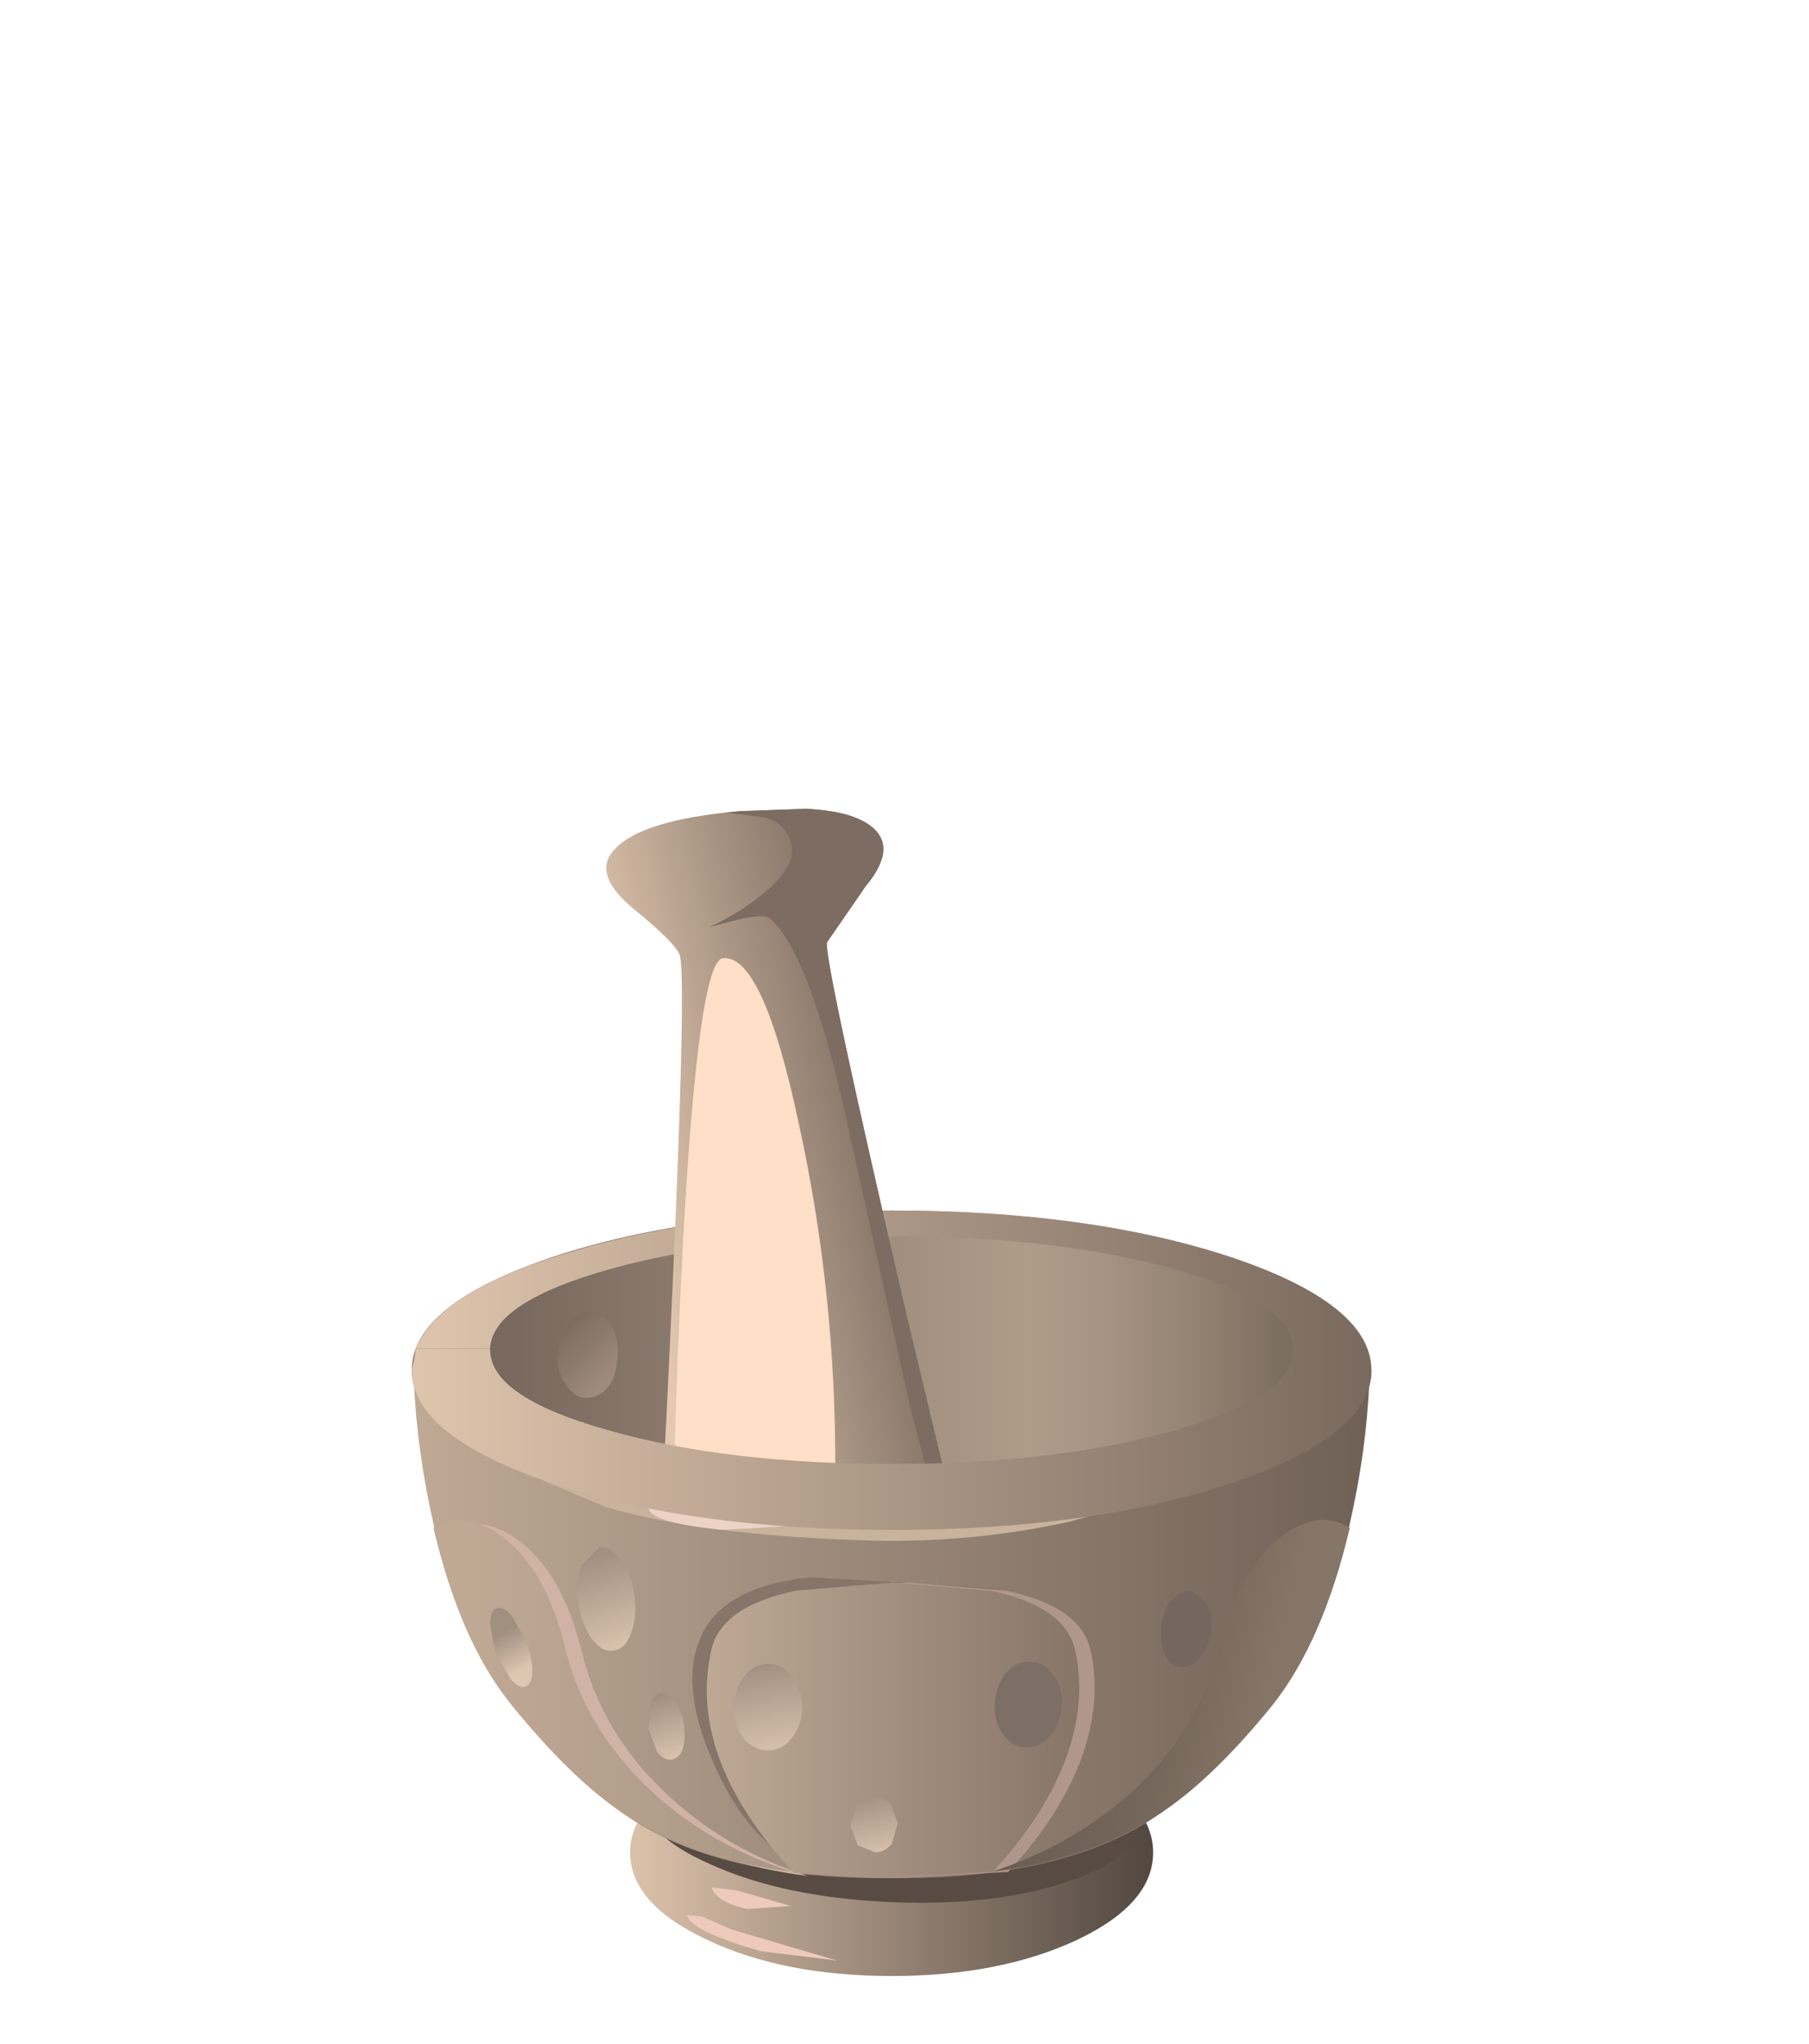 <?xml version="1.0" encoding="UTF-8" standalone="no"?>
<svg xmlns:xlink="http://www.w3.org/1999/xlink" height="99.2px" width="87.85px" xmlns="http://www.w3.org/2000/svg">
  <g transform="matrix(1.0, 0.0, 0.0, 1.0, 0.0, 0.0)">
    <use height="15.5" transform="matrix(1.0, 0.0, 0.0, 1.0, 20.0, 58.75)" width="46.6" xlink:href="#sprite0"/>
    <use height="43.6" transform="matrix(0.669, -0.734, 0.734, 0.669, 8.379, 64.757)" width="41.35" xlink:href="#sprite1"/>
    <use height="30.45" transform="matrix(1.0, 0.0, 0.0, 1.0, 20.0, 65.45)" width="46.6" xlink:href="#sprite5"/>
  </g>
  <defs>
    <g id="sprite0" transform="matrix(1.0, 0.0, 0.0, 1.0, 23.3, 7.75)">
      <use height="15.5" transform="matrix(1.0, 0.0, 0.0, 1.0, -23.3, -7.75)" width="46.6" xlink:href="#shape0"/>
    </g>
    <g id="shape0" transform="matrix(1.0, 0.0, 0.0, 1.0, 23.3, 7.75)">
      <path d="M16.45 -5.5 Q23.3 -3.2 23.3 0.0 23.3 3.2 16.45 5.5 9.65 7.75 0.0 7.75 -9.65 7.75 -16.45 5.5 -23.3 3.2 -23.3 0.0 -23.3 -3.2 -16.45 -5.5 -9.65 -7.75 0.0 -7.75 9.65 -7.75 16.45 -5.5" fill="url(#gradient0)" fill-rule="evenodd" stroke="none"/>
      <path d="M23.05 -1.05 L19.5 -1.05 Q19.45 -3.3 13.75 -4.9 8.0 -6.5 0.0 -6.5 -8.0 -6.5 -13.7 -4.9 -19.4 -3.3 -19.5 -1.05 L-23.1 -1.05 Q-21.95 -3.9 -15.4 -5.8 -8.8 -7.75 0.0 -7.75 8.8 -7.75 15.4 -5.8 21.9 -3.9 23.05 -1.05" fill="url(#gradient1)" fill-rule="evenodd" stroke="none"/>
      <path d="M-15.2 -2.65 Q-14.25 -3.05 -13.7 -2.25 -13.15 -1.5 -13.35 -0.3 -13.5 0.9 -14.35 1.25 -15.25 1.6 -15.85 0.65 -16.45 -0.25 -16.1 -1.35 -15.8 -2.4 -15.2 -2.65" fill="url(#gradient2)" fill-rule="evenodd" stroke="none"/>
      <path d="M-7.55 -0.65 Q-6.8 -0.95 -6.45 -0.3 -6.05 0.3 -6.25 1.25 -6.4 2.2 -7.05 2.45 -7.75 2.75 -8.2 1.95 -8.6 1.25 -8.3 0.35 -8.0 -0.5 -7.55 -0.65" fill="url(#gradient3)" fill-rule="evenodd" stroke="none"/>
    </g>
    <linearGradient gradientTransform="matrix(0.023, 0.0, 0.0, -0.023, 0.0, 0.0)" gradientUnits="userSpaceOnUse" id="gradient0" spreadMethod="pad" x1="-819.2" x2="819.2">
      <stop offset="0.0" stop-color="#78685d"/>
      <stop offset="0.675" stop-color="#b09b89"/>
      <stop offset="0.757" stop-color="#a99584"/>
      <stop offset="0.878" stop-color="#968574"/>
      <stop offset="1.0" stop-color="#7d6f60"/>
    </linearGradient>
    <linearGradient gradientTransform="matrix(0.03, 0.0, 0.0, -0.03, -0.7, -4.4)" gradientUnits="userSpaceOnUse" id="gradient1" spreadMethod="pad" x1="-819.2" x2="819.2">
      <stop offset="0.0" stop-color="#e3c9b1"/>
      <stop offset="1.0" stop-color="#78685d"/>
    </linearGradient>
    <linearGradient gradientTransform="matrix(0.002, 0.002, 0.002, -0.002, -15.15, -1.1)" gradientUnits="userSpaceOnUse" id="gradient2" spreadMethod="pad" x1="-819.2" x2="819.2">
      <stop offset="0.0" stop-color="#706257"/>
      <stop offset="1.0" stop-color="#a18d7e"/>
    </linearGradient>
    <linearGradient gradientTransform="matrix(0.001, 0.001, 0.001, -0.002, -7.6, 0.6)" gradientUnits="userSpaceOnUse" id="gradient3" spreadMethod="pad" x1="-819.2" x2="819.2">
      <stop offset="0.0" stop-color="#706257"/>
      <stop offset="1.0" stop-color="#a18d7e"/>
    </linearGradient>
    <g id="sprite1" transform="matrix(1.0, 0.0, 0.0, 1.0, 20.65, 21.8)">
      <use height="43.6" transform="matrix(1.0, 0.0, 0.0, 1.0, -20.65, -21.8)" width="41.35" xlink:href="#shape1"/>
      <use height="24.6" transform="matrix(1.0, 0.0, 0.0, 1.0, -14.15, -14.35)" width="25.55" xlink:href="#sprite2"/>
      <use height="18.25" transform="matrix(1.0, 0.0, 0.0, 1.0, -10.2, -12.6)" width="19.65" xlink:href="#sprite3"/>
      <use height="13.5" transform="matrix(1.0, 0.0, 0.0, 1.0, -6.85, -10.95)" width="14.4" xlink:href="#sprite4"/>
      <use height="40.8" transform="matrix(1.0, 0.0, 0.0, 1.0, -20.6, -19.0)" width="41.3" xlink:href="#shape5"/>
    </g>
    <g id="shape1" transform="matrix(1.0, 0.0, 0.0, 1.0, 20.65, 21.8)">
      <path d="M9.75 -15.95 Q10.05 -16.45 9.9 -19.2 9.8 -21.45 11.0 -21.75 13.0 -22.15 16.95 -18.5 L19.2 -16.2 Q20.85 -14.2 20.7 -12.9 20.55 -11.6 18.35 -11.5 L15.05 -11.05 Q14.2 -10.4 4.15 4.2 L-5.7 18.7 Q-6.35 19.8 -7.6 20.7 -10.2 22.5 -13.4 21.4 -15.75 20.6 -17.3 19.05 -18.95 17.75 -20.0 15.4 -21.35 12.3 -19.8 9.6 L-18.0 7.5 Q8.85 -14.45 9.75 -15.95" fill="url(#gradient4)" fill-rule="evenodd" stroke="none"/>
    </g>
    <linearGradient gradientTransform="matrix(0.007, 0.005, 0.005, -0.007, 0.45, 0.75)" gradientUnits="userSpaceOnUse" id="gradient4" spreadMethod="pad" x1="-819.2" x2="819.2">
      <stop offset="0.0" stop-color="#e3c9b1"/>
      <stop offset="1.0" stop-color="#78685d"/>
    </linearGradient>
    <g id="sprite2" transform="matrix(1.0, 0.0, 0.0, 1.0, 0.0, 0.0)">
      <use height="24.6" transform="matrix(1.0, 0.0, 0.0, 1.0, 0.0, 0.0)" width="25.55" xlink:href="#shape2"/>
    </g>
    <g id="shape2" transform="matrix(1.0, 0.0, 0.0, 1.0, 0.0, 0.0)">
      <path d="M25.2 0.05 Q26.7 1.35 21.7 8.3 16.85 15.15 10.45 20.95 4.85 26.05 1.5 24.05 0.2 23.3 0.0 21.8 -0.15 20.3 0.9 19.15 3.85 16.0 13.6 8.0 24.25 -0.7 25.2 0.05" fill="#ffdfc7" fill-rule="evenodd" stroke="none"/>
    </g>
    <g id="sprite3" transform="matrix(1.0, 0.0, 0.0, 1.0, 0.1, 0.0)">
      <use height="18.25" transform="matrix(1.0, 0.0, 0.0, 1.0, -0.1, 0.0)" width="19.65" xlink:href="#shape3"/>
    </g>
    <g id="shape3" transform="matrix(1.0, 0.0, 0.0, 1.0, 0.1, 0.0)">
      <path d="M16.75 5.35 Q12.6 11.15 8.45 14.95 4.8 18.3 1.9 18.25 -0.85 18.15 0.2 15.9 1.05 13.9 8.85 7.3 16.65 0.65 18.85 0.05 20.95 -0.55 16.75 5.35" fill="#ffdfc7" fill-rule="evenodd" stroke="none"/>
    </g>
    <g id="sprite4" transform="matrix(1.0, 0.0, 0.0, 1.0, 0.05, 0.0)">
      <use height="13.5" transform="matrix(1.0, 0.0, 0.0, 1.0, -0.05, 0.0)" width="14.4" xlink:href="#shape4"/>
    </g>
    <g id="shape4" transform="matrix(1.0, 0.0, 0.0, 1.0, 0.05, 0.0)">
      <path d="M8.8 7.0 Q2.3 14.05 0.3 13.45 -1.5 12.85 5.4 6.5 12.25 0.25 14.1 0.0 15.45 -0.2 8.8 7.0" fill="#ffdfc7" fill-rule="evenodd" stroke="none"/>
    </g>
    <g id="shape5" transform="matrix(1.0, 0.0, 0.0, 1.0, 20.6, 19.0)">
      <path d="M20.7 -12.9 Q20.55 -11.6 18.35 -11.5 L15.05 -11.05 Q14.2 -10.4 4.15 4.2 L-5.7 18.7 Q-6.35 19.8 -7.6 20.7 -10.2 22.5 -13.4 21.4 -15.75 20.6 -17.3 19.05 -18.95 17.75 -20.0 15.4 -20.8 13.5 -20.55 11.7 L-19.3 11.4 Q-18.5 11.4 -17.05 12.1 -13.65 13.7 -11.75 16.0 -10.7 17.3 -9.45 19.55 -8.1 18.5 -6.1 16.45 -2.15 12.35 0.95 7.35 L9.3 -4.5 Q14.05 -11.25 14.05 -13.85 14.05 -14.25 13.05 -14.95 L11.75 -15.8 Q13.3 -15.15 14.8 -14.95 16.9 -14.65 17.5 -15.65 18.0 -16.5 17.5 -17.45 L16.4 -19.0 16.95 -18.5 19.2 -16.2 Q20.85 -14.2 20.7 -12.9" fill="#7d6c61" fill-rule="evenodd" stroke="none"/>
    </g>
    <g id="sprite5" transform="matrix(1.0, 0.0, 0.0, 1.0, 23.3, 15.2)">
      <use height="30.45" transform="matrix(1.0, 0.0, 0.0, 1.0, -23.3, -15.2)" width="46.6" xlink:href="#shape6"/>
    </g>
    <g id="shape6" transform="matrix(1.0, 0.0, 0.0, 1.0, 23.3, 15.2)">
      <path d="M12.7 9.25 Q12.7 11.75 9.0 13.5 5.25 15.25 0.0 15.25 -5.25 15.25 -8.95 13.5 -12.7 11.75 -12.7 9.25 -12.7 6.8 -8.95 5.0 -5.25 3.25 0.0 3.25 5.25 3.25 9.0 5.0 12.7 6.8 12.7 9.25" fill="url(#gradient5)" fill-rule="evenodd" stroke="none"/>
      <path d="M12.0 7.75 Q11.9 9.65 8.3 10.75 4.7 11.9 -0.3 11.65 -5.3 11.4 -8.75 9.85 -12.2 8.35 -12.1 6.45 -12.0 4.6 -8.4 3.45 -4.8 2.3 0.2 2.55 5.15 2.8 8.65 4.35 12.1 5.85 12.0 7.75" fill="#574b43" fill-rule="evenodd" stroke="none"/>
      <path d="M-7.5 11.1 L-4.9 11.85 -7.0 12.0 Q-8.45 11.7 -8.75 10.95 L-7.5 11.1" fill="#edcabb" fill-rule="evenodd" stroke="none"/>
      <path d="M-7.75 13.0 L-2.65 14.5 -6.35 14.05 Q-9.7 13.1 -9.95 12.3 L-9.25 12.35 -7.75 13.0" fill="#edcabb" fill-rule="evenodd" stroke="none"/>
      <path d="M23.2 -13.6 Q23.05 -10.2 22.25 -6.7 21.0 -1.05 18.45 2.1 14.9 6.45 11.7 8.2 7.5 10.45 0.7 10.5 L-0.75 10.5 Q-7.5 10.45 -11.7 8.2 -14.9 6.45 -18.45 2.1 -21.0 -1.05 -22.25 -6.7 -23.05 -10.2 -23.2 -13.6 -22.5 -10.55 -15.85 -8.5 -9.2 -6.4 0.0 -6.4 9.15 -6.4 15.85 -8.5 22.55 -10.55 23.2 -13.6" fill="url(#gradient6)" fill-rule="evenodd" stroke="none"/>
      <path d="M-3.95 -4.1 L4.8 -3.6 Q8.5 -2.6 8.55 -0.55 8.6 1.15 2.65 5.7 L-3.35 9.85 -3.2 10.2 -5.0 9.55 Q-7.1 8.3 -8.5 5.25 -10.3 1.4 -9.35 -1.0 -8.35 -3.65 -3.95 -4.1" fill="#877569" fill-rule="evenodd" stroke="none"/>
      <path d="M-15.05 -0.5 Q-14.1 3.4 -11.05 6.3 -8.15 9.1 -4.05 10.4 -8.8 9.8 -12.1 7.65 -14.7 5.95 -17.65 2.3 -20.15 -0.75 -21.45 -6.3 -20.0 -7.25 -18.15 -5.9 -16.0 -4.35 -15.05 -0.5" fill="#d1b3a5" fill-rule="evenodd" stroke="none"/>
      <path d="M-8.0 -0.6 Q-7.5 -2.7 -3.9 -3.45 L0.8 -3.85 5.55 -3.45 Q9.15 -2.7 9.65 -0.6 10.3 2.2 8.95 5.35 7.85 7.85 5.65 10.2 L0.0 10.5 -4.0 10.25 Q-9.2 4.65 -8.0 -0.6" fill="#b0968b" fill-rule="evenodd" stroke="none"/>
      <path d="M-15.85 -0.65 Q-14.9 3.2 -11.8 6.15 -8.9 8.9 -4.8 10.2 -9.55 9.6 -12.9 7.45 -15.5 5.75 -18.45 2.1 -20.95 -0.95 -22.25 -6.5 -20.8 -7.45 -18.95 -6.1 -16.8 -4.55 -15.85 -0.65" fill="url(#gradient7)" fill-rule="evenodd" stroke="none"/>
      <path d="M18.5 2.1 Q15.5 5.8 12.9 7.45 9.6 9.6 4.85 10.2 8.95 8.85 11.85 6.15 14.95 3.2 15.9 -0.65 16.85 -4.55 18.95 -6.1 20.8 -7.45 22.25 -6.5 20.95 -1.0 18.5 2.1" fill="url(#gradient8)" fill-rule="evenodd" stroke="none"/>
      <path d="M-8.75 -0.6 Q-8.25 -2.7 -4.65 -3.45 L0.05 -3.85 4.8 -3.45 Q8.4 -2.7 8.9 -0.6 9.55 2.2 8.2 5.35 7.1 7.85 4.9 10.2 L-0.75 10.5 -4.75 10.25 Q-9.95 4.65 -8.75 -0.6" fill="url(#gradient9)" fill-rule="evenodd" stroke="none"/>
      <path d="M-2.55 -6.9 Q2.5 -6.6 12.7 -7.95 L8.65 -6.8 Q3.6 -5.7 -1.5 -5.9 -9.2 -6.15 -13.85 -7.5 L-16.95 -8.8 -10.55 -7.9 -2.55 -6.9" fill="#c9b39d" fill-rule="evenodd" stroke="none"/>
      <path d="M-8.2 -8.5 Q-3.1 -7.35 -3.95 -6.65 L-8.2 -6.4 Q-12.75 -6.85 -11.55 -7.9 -10.3 -9.0 -8.2 -8.5" fill="#edd3c5" fill-rule="evenodd" stroke="none"/>
      <path d="M19.5 -15.2 L23.05 -15.2 23.3 -14.15 Q23.3 -10.95 16.45 -8.65 9.65 -6.4 0.0 -6.4 -9.65 -6.4 -16.45 -8.65 -23.3 -10.95 -23.3 -14.15 L-23.1 -15.2 -19.5 -15.2 -19.5 -15.15 Q-19.5 -12.85 -13.8 -11.25 -8.05 -9.6 0.0 -9.6 8.05 -9.6 13.8 -11.25 19.5 -12.85 19.5 -15.15 L19.5 -15.2" fill="url(#gradient10)" fill-rule="evenodd" stroke="none"/>
      <path d="M-12.5 -3.25 Q-12.35 -2.2 -12.65 -1.4 -12.95 -0.6 -13.5 -0.55 -14.05 -0.45 -14.55 -1.1 -15.05 -1.8 -15.2 -2.85 -15.35 -3.9 -15.05 -4.7 L-14.2 -5.55 Q-13.65 -5.6 -13.15 -4.95 -12.65 -4.3 -12.5 -3.25" fill="url(#gradient11)" fill-rule="evenodd" stroke="none"/>
      <path d="M-17.75 -1.0 Q-17.45 -0.2 -17.45 0.45 -17.45 1.1 -17.8 1.2 -18.1 1.3 -18.5 0.85 L-19.25 -0.45 -19.5 -1.85 Q-19.5 -2.5 -19.2 -2.6 -18.85 -2.7 -18.45 -2.25 L-17.75 -1.0" fill="url(#gradient12)" fill-rule="evenodd" stroke="none"/>
      <path d="M-10.1 3.0 Q-9.9 4.6 -10.7 4.75 -11.05 4.8 -11.4 4.35 L-11.8 3.25 -11.7 2.05 Q-11.55 1.55 -11.2 1.5 -10.85 1.45 -10.55 1.9 -10.2 2.3 -10.1 3.0" fill="url(#gradient13)" fill-rule="evenodd" stroke="none"/>
      <path d="M-4.35 2.2 Q-4.35 3.05 -4.85 3.7 -5.3 4.3 -6.0 4.3 -6.7 4.3 -7.2 3.7 -7.65 3.05 -7.65 2.2 -7.65 1.3 -7.15 0.7 -6.7 0.1 -6.0 0.1 -5.3 0.1 -4.85 0.7 -4.35 1.35 -4.35 2.2" fill="url(#gradient14)" fill-rule="evenodd" stroke="none"/>
      <path d="M0.3 7.85 L0.0 8.85 Q-0.35 9.25 -0.8 9.25 L-1.65 8.9 -2.0 7.95 -1.7 6.95 Q-1.4 6.55 -0.9 6.55 -0.4 6.55 -0.05 6.9 L0.3 7.85" fill="url(#gradient15)" fill-rule="evenodd" stroke="none"/>
      <path d="M8.25 2.2 Q8.2 3.05 7.65 3.65 7.1 4.25 6.45 4.15 5.8 4.1 5.35 3.45 4.95 2.8 5.0 1.95 5.1 1.05 5.6 0.5 6.1 -0.05 6.8 0.0 7.45 0.05 7.9 0.7 8.35 1.35 8.25 2.2" fill="#7e6f66" fill-rule="evenodd" stroke="none"/>
      <path d="M15.5 -1.45 Q15.4 -0.65 14.95 -0.2 14.55 0.3 14.0 0.25 13.5 0.2 13.25 -0.4 13.0 -1.0 13.1 -1.8 13.2 -2.55 13.65 -3.05 14.05 -3.5 14.55 -3.45 L15.35 -2.8 Q15.6 -2.2 15.5 -1.45" fill="#75675f" fill-rule="evenodd" stroke="none"/>
    </g>
    <linearGradient gradientTransform="matrix(0.015, 0.0, 0.0, -0.015, 0.0, 9.25)" gradientUnits="userSpaceOnUse" id="gradient5" spreadMethod="pad" x1="-819.2" x2="819.2">
      <stop offset="0.0" stop-color="#d9c0a9"/>
      <stop offset="1.0" stop-color="#544941"/>
    </linearGradient>
    <linearGradient gradientTransform="matrix(0.028, 0.0, 0.0, -0.028, 0.0, -1.55)" gradientUnits="userSpaceOnUse" id="gradient6" spreadMethod="pad" x1="-819.2" x2="819.2">
      <stop offset="0.0" stop-color="#bfa995"/>
      <stop offset="1.0" stop-color="#706157"/>
    </linearGradient>
    <linearGradient gradientTransform="matrix(0.026, 0.0, 0.0, -0.026, 0.85, 1.65)" gradientUnits="userSpaceOnUse" id="gradient7" spreadMethod="pad" x1="-819.2" x2="819.2">
      <stop offset="0.0" stop-color="#bfa995"/>
      <stop offset="1.0" stop-color="#877569"/>
    </linearGradient>
    <linearGradient gradientTransform="matrix(0.012, 0.003, 0.003, -0.012, 8.2, 0.6)" gradientUnits="userSpaceOnUse" id="gradient8" spreadMethod="pad" x1="-819.2" x2="819.2">
      <stop offset="0.0" stop-color="#6b5c53"/>
      <stop offset="0.498" stop-color="#6d5e55"/>
      <stop offset="0.765" stop-color="#75665b"/>
      <stop offset="0.973" stop-color="#837465"/>
      <stop offset="1.0" stop-color="#857667"/>
    </linearGradient>
    <linearGradient gradientTransform="matrix(0.011, 0.0, 0.0, -0.011, 0.05, 3.3)" gradientUnits="userSpaceOnUse" id="gradient9" spreadMethod="pad" x1="-819.2" x2="819.2">
      <stop offset="0.0" stop-color="#bfa995"/>
      <stop offset="1.0" stop-color="#877569"/>
    </linearGradient>
    <linearGradient gradientTransform="matrix(0.03, 0.0, 0.0, -0.03, -0.7, -10.8)" gradientUnits="userSpaceOnUse" id="gradient10" spreadMethod="pad" x1="-819.2" x2="819.2">
      <stop offset="0.0" stop-color="#e3c9b1"/>
      <stop offset="1.0" stop-color="#78685d"/>
    </linearGradient>
    <linearGradient gradientTransform="matrix(8.0E-4, 0.003, 0.003, -0.001, -13.75, -2.75)" gradientUnits="userSpaceOnUse" id="gradient11" spreadMethod="pad" x1="-819.2" x2="819.2">
      <stop offset="0.0" stop-color="#a18f80"/>
      <stop offset="1.0" stop-color="#dec7b2"/>
    </linearGradient>
    <linearGradient gradientTransform="matrix(8.0E-4, 0.001, 0.002, -0.001, -18.4, -0.5)" gradientUnits="userSpaceOnUse" id="gradient12" spreadMethod="pad" x1="-819.2" x2="819.2">
      <stop offset="0.0" stop-color="#a18f80"/>
      <stop offset="1.0" stop-color="#dec7b2"/>
    </linearGradient>
    <linearGradient gradientTransform="matrix(5.0E-4, 0.002, 0.002, -7.0E-4, -10.9, 3.3)" gradientUnits="userSpaceOnUse" id="gradient13" spreadMethod="pad" x1="-819.2" x2="819.2">
      <stop offset="0.0" stop-color="#a18f80"/>
      <stop offset="1.0" stop-color="#dec7b2"/>
    </linearGradient>
    <linearGradient gradientTransform="matrix(5.0E-4, 0.003, 0.003, -5.0E-4, -5.95, 2.45)" gradientUnits="userSpaceOnUse" id="gradient14" spreadMethod="pad" x1="-819.2" x2="819.2">
      <stop offset="0.0" stop-color="#a18f80"/>
      <stop offset="1.0" stop-color="#dec7b2"/>
    </linearGradient>
    <linearGradient gradientTransform="matrix(5.0E-4, 0.002, 0.002, -4.0E-4, -0.8, 8.05)" gradientUnits="userSpaceOnUse" id="gradient15" spreadMethod="pad" x1="-819.2" x2="819.2">
      <stop offset="0.0" stop-color="#a18f80"/>
      <stop offset="1.0" stop-color="#dec7b2"/>
    </linearGradient>
  </defs>
</svg>
